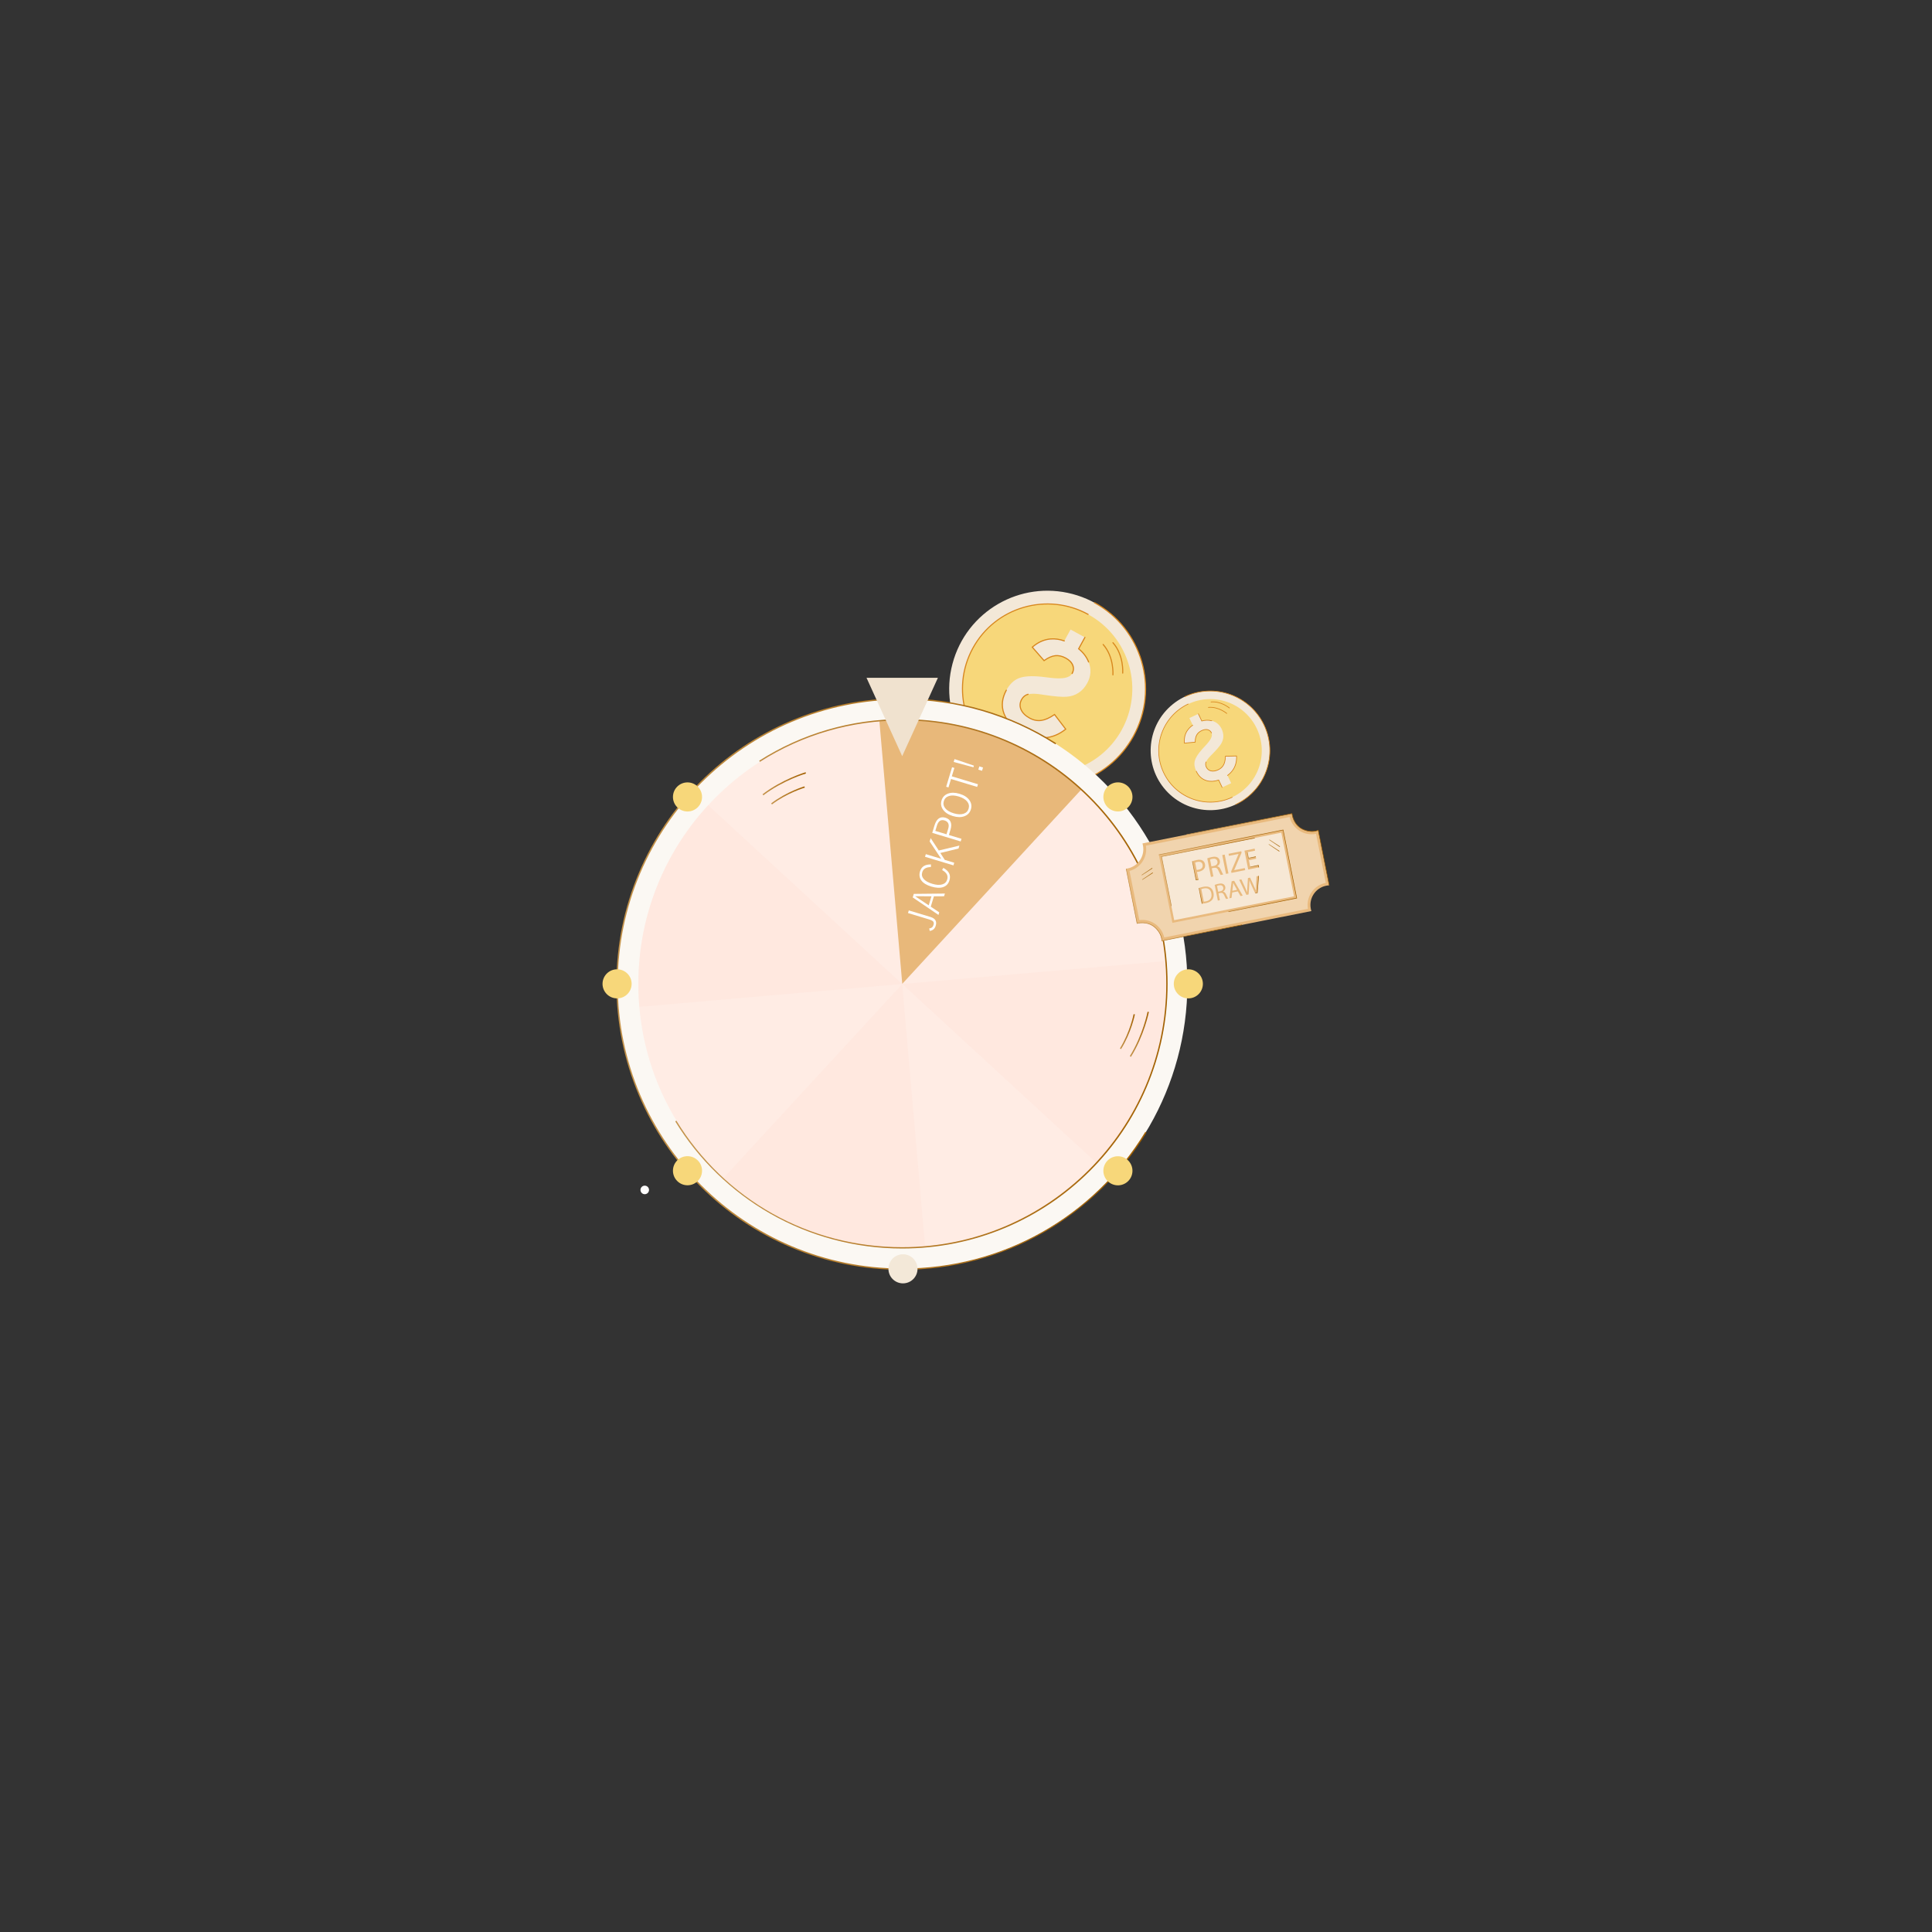 <svg xmlns="http://www.w3.org/2000/svg" enable-background="new 0 0 850 850" viewBox="0 0 850 850"><rect x="0" y="0" width="850" height="850" fill="#333333" stroke="none"/><circle cx="283.66" cy="523.52" r="1.88" fill="#fffefe"/><circle cx="460.81" cy="303.07" r="43.2" fill="#f3e8d8" transform="rotate(-75.137 460.83 303.082)"/><circle cx="460.81" cy="303.07" r="37.36" fill="#f7d77a" transform="rotate(-24.325 460.824 303.08)"/><path fill="#f3e8d8" d="M448.19,298.4c2.21-0.9,5.56-1.12,10.07-0.66c0.94,0.1,2.23,0.25,3.87,0.46         c5.32,0.67,8.5,0.05,9.56-1.88c0.68-1.24,0.77-2.47,0.27-3.68c-0.5-1.21-1.52-2.24-3.07-3.09c-1.6-0.88-3.16-1.22-4.67-1.04         c-1.52,0.18-3.14,0.9-4.87,2.17l-5.19-5.93c2.51-2.19,5.22-3.4,8.14-3.62c1.91-0.14,3.9,0.14,5.95,0.86l2.75-5.02l6.33,3.46         l-2.75,5.04c2.05,1.65,3.51,3.58,4.38,5.78c1.24,3.17,1.03,6.29-0.65,9.35c-0.99,1.81-2.26,3.21-3.81,4.23         c-1.55,1.01-3.3,1.58-5.25,1.71c-1.99,0.15-5.22-0.11-9.69-0.79c-0.65-0.11-1.15-0.19-1.5-0.23         c-2.56-0.38-4.46-0.4-5.71-0.05c-1.25,0.34-2.2,1.1-2.84,2.28c-0.81,1.48-0.9,2.96-0.27,4.43c0.63,1.47,1.9,2.73,3.81,3.78         c1.69,0.92,3.4,1.26,5.14,1c1.74-0.25,3.67-1.12,5.78-2.6l4.91,6.44c-2.88,2.32-5.96,3.58-9.22,3.78         c-1.97,0.12-3.99-0.14-6.05-0.79l-2.96,5.4l-6.33-3.46l2.83-5.18c-2.7-1.91-4.53-4.15-5.47-6.73         c-1.2-3.27-0.84-6.66,1.08-10.16C444.17,301.05,445.99,299.3,448.19,298.4z"/><path fill="#d8871e" d="M462.07,346.51c-7.64,0.24-15.23-1.57-22.11-5.33c-0.12-0.07-0.16-0.22-0.1-0.34         c0.07-0.12,0.22-0.16,0.34-0.1c10.06,5.5,21.67,6.76,32.68,3.54c11.01-3.22,20.1-10.54,25.61-20.61         c11.36-20.78,3.71-46.93-17.07-58.29c-0.12-0.07-0.16-0.22-0.1-0.34c0.07-0.12,0.22-0.16,0.34-0.1         c21.02,11.5,28.77,37.95,17.27,58.96c-5.57,10.18-14.77,17.59-25.91,20.85C469.41,345.82,465.73,346.4,462.07,346.51z"/><path fill="#d8871e" d="M442.89,336.1c-0.04,0-0.09-0.01-0.13-0.03c-18.19-9.95-24.9-32.85-14.95-51.04         c9.95-18.19,32.85-24.9,51.04-14.95c0.12,0.07,0.16,0.22,0.1,0.34c-0.07,0.12-0.22,0.16-0.34,0.1         c-8.7-4.76-18.73-5.84-28.24-3.06c-9.51,2.79-17.37,9.11-22.13,17.81c-9.82,17.95-3.2,40.55,14.75,50.37         c0.12,0.07,0.16,0.22,0.1,0.34C443.05,336.05,442.97,336.09,442.89,336.1z"/><path fill="#d8871e" d="M493.96,296.38c-0.01,0-0.02,0-0.03,0c-0.14-0.01-0.24-0.13-0.23-0.27c0.01-0.08,0.57-7.75-4.24-13.18         c-0.09-0.1-0.08-0.26,0.02-0.35c0.1-0.09,0.26-0.08,0.35,0.02c4.94,5.6,4.36,13.47,4.36,13.55         C494.19,296.28,494.08,296.38,493.96,296.38z"/><path fill="#d8871e" d="M489.65,297.16c-0.01,0-0.02,0-0.03,0c-0.14-0.01-0.24-0.13-0.23-0.27c0.01-0.08,0.57-7.75-4.24-13.18         c-0.09-0.1-0.08-0.26,0.02-0.35c0.1-0.09,0.26-0.08,0.35,0.02c4.94,5.6,4.36,13.47,4.36,13.55         C489.88,297.06,489.77,297.15,489.65,297.16z"/><path fill="#d8871e" d="M478.94,291.48c-0.1,0-0.2-0.06-0.24-0.16c-0.84-2.15-2.29-4.06-4.3-5.68l-0.16-0.13l2.86-5.22         c0.07-0.12,0.22-0.16,0.34-0.1c0.12,0.07,0.16,0.22,0.1,0.34l-2.66,4.86c2,1.64,3.44,3.58,4.29,5.75         c0.05,0.13-0.01,0.27-0.14,0.32C479,291.47,478.97,291.48,478.94,291.48z"/><path fill="#d8871e" d="M471.69,296.56c-0.04,0-0.09-0.01-0.13-0.03c-0.12-0.07-0.16-0.22-0.1-0.34         c0.65-1.18,0.73-2.32,0.26-3.47c-0.47-1.15-1.47-2.15-2.96-2.97c-1.55-0.85-3.07-1.19-4.52-1.02         c-1.46,0.17-3.06,0.89-4.75,2.12l-0.18,0.13l-5.5-6.28l0.19-0.16c2.54-2.22,5.32-3.46,8.28-3.68         c1.94-0.15,3.97,0.15,6.05,0.87c0.13,0.05,0.2,0.19,0.15,0.32c-0.04,0.13-0.19,0.2-0.32,0.15c-2.01-0.7-3.98-0.98-5.85-0.84         c-2.78,0.21-5.4,1.35-7.8,3.39l4.88,5.57c1.69-1.2,3.31-1.9,4.8-2.08c1.56-0.18,3.18,0.18,4.82,1.07         c1.59,0.87,2.67,1.95,3.18,3.22c0.53,1.28,0.43,2.59-0.29,3.9C471.86,296.51,471.78,296.56,471.69,296.56z"/><path fill="#d8871e" d="M444.31,325.98c-0.04,0-0.09-0.01-0.13-0.03c-0.12-0.07-0.16-0.22-0.1-0.34l2.73-4.99         c-2.63-1.91-4.44-4.17-5.38-6.72c-1.22-3.32-0.85-6.81,1.09-10.37c0.07-0.12,0.22-0.16,0.34-0.1         c0.12,0.07,0.16,0.22,0.1,0.34c-1.87,3.43-2.23,6.78-1.06,9.96c0.92,2.51,2.73,4.74,5.38,6.61l0.18,0.13l-2.94,5.37         C444.48,325.93,444.4,325.97,444.31,325.98z"/><path fill="#d8871e" d="M459.16,324.84c-1.84,0.06-3.74-0.22-5.65-0.82c-0.13-0.04-0.2-0.18-0.16-0.31         c0.04-0.13,0.18-0.2,0.31-0.16c2.02,0.64,4.02,0.9,5.96,0.78c3.13-0.2,6.12-1.4,8.9-3.58l-4.62-6.06         c-2.06,1.41-3.98,2.25-5.7,2.5c-1.79,0.26-3.57-0.09-5.3-1.03c-1.95-1.07-3.27-2.38-3.92-3.9c-0.66-1.54-0.57-3.11,0.28-4.65         c0.67-1.23,1.68-2.04,2.99-2.4c0.13-0.03,0.27,0.04,0.31,0.17c0.04,0.13-0.04,0.27-0.17,0.31c-1.18,0.32-2.08,1.05-2.69,2.16         c-0.78,1.42-0.86,2.8-0.26,4.22c0.61,1.42,1.85,2.65,3.7,3.66c1.63,0.89,3.31,1.22,4.99,0.98c1.7-0.25,3.61-1.11,5.68-2.55         l0.2-0.14l5.2,6.82l-0.19,0.15c-2.91,2.34-6.06,3.63-9.36,3.84C459.49,324.83,459.33,324.84,459.16,324.84z"/><circle cx="396.94" cy="432.94" r="125.45" fill="#fbf8f3"/><circle cx="396.93" cy="432.93" r="116.08" fill="#ffece4"/><path fill="#e8b87a" d="M475.57,347.53c-23.16-21.3-54.85-33.17-88.67-30.23l10.06,115.55L475.57,347.53z"/><path fill="#ffe5da" d="M318.32,518.31c23.16,21.3,54.85,33.17,88.67,30.23l-10.06-115.55L318.32,518.31z" opacity=".5"/><path fill="#ffe5da" d="M512.56,422.87l-115.55,10.06l85.32,78.61C503.64,488.38,515.51,456.69,512.56,422.87z" opacity=".5"/><path fill="#ffe5da" d="M311.55,354.29c-21.3,23.16-33.17,54.85-30.23,88.67l115.55-10.06L311.55,354.29z" opacity=".5"/><path fill="#fff" d="M408.82,408.48c0.5-0.05,0.9-0.2,1.21-0.45c0.31-0.25,0.54-0.63,0.69-1.13c0.18-0.6,0.14-1.08-0.14-1.44         c-0.27-0.35-0.88-0.67-1.81-0.95l-9.29-2.81l0.35-1.16l9.52,2.88c1.08,0.33,1.81,0.81,2.19,1.44         c0.39,0.64,0.43,1.44,0.14,2.42c-0.2,0.67-0.52,1.19-0.95,1.57c-0.43,0.37-0.99,0.62-1.69,0.73L408.82,408.48z"/><path fill="#fff" d="M412.89,402.53l-11.33-7.7l0.47-1.56l13.69-0.14l-0.36,1.19l-4.48,0.01l-1.38,4.57l3.72,2.49         L412.89,402.53z M408.6,398.3l1.2-3.97l-7.19-0.02L408.6,398.3z"/><path fill="#fff" d="M415.03,381.83c1.26,0.69,2.11,1.49,2.55,2.39c0.44,0.9,0.49,1.93,0.15,3.08         c-0.46,1.51-1.38,2.5-2.77,2.98c-1.39,0.48-3.14,0.39-5.25-0.24c-2.04-0.62-3.49-1.5-4.34-2.66c-0.85-1.15-1.05-2.49-0.6-4         c0.32-1.07,0.88-1.85,1.67-2.35c0.79-0.5,1.85-0.74,3.17-0.71l-0.07,1.15c-1.07,0.02-1.91,0.22-2.52,0.59         c-0.62,0.37-1.04,0.93-1.27,1.69c-0.33,1.1-0.12,2.09,0.65,2.97c0.76,0.88,2.02,1.59,3.76,2.11         c1.74,0.52,3.18,0.62,4.34,0.29c1.16-0.33,1.9-1.06,2.24-2.18c0.25-0.83,0.19-1.59-0.17-2.28c-0.37-0.68-1.06-1.31-2.07-1.88         L415.03,381.83z"/><path fill="#fff" d="M419.48,380.73l-12.51-3.78l0.35-1.16l6.76,2.04l-5.07-7.63l0.44-1.47l3.57,5.46l9.08-2.17l-0.39,1.3         l-8,1.95l1.95,3.04l4.16,1.26L419.48,380.73z"/><path fill="#fff" d="M411.13,363.18c0.45-1.48,1.08-2.51,1.88-3.08c0.81-0.57,1.79-0.68,2.94-0.34         c1.16,0.35,1.92,0.97,2.29,1.87c0.37,0.89,0.35,2.05-0.08,3.46l-0.69,2.28l5.54,1.67l-0.35,1.16l-12.51-3.78L411.13,363.18z          M416.43,367.05l0.77-2.56c0.27-0.89,0.26-1.64-0.02-2.25c-0.28-0.61-0.82-1.03-1.61-1.27c-0.83-0.25-1.53-0.18-2.09,0.2         c-0.56,0.39-0.99,1.11-1.31,2.16l-0.67,2.23L416.43,367.05z"/><path fill="#fff" d="M419.22,359.03c-1.96-0.59-3.39-1.51-4.29-2.77c-0.9-1.25-1.13-2.62-0.69-4.09         c0.44-1.47,1.39-2.48,2.83-3.01c1.44-0.54,3.15-0.51,5.1,0.08c1.96,0.59,3.39,1.51,4.29,2.76c0.91,1.25,1.14,2.61,0.69,4.08         c-0.44,1.47-1.39,2.48-2.84,3.02C422.88,359.65,421.17,359.62,419.22,359.03z M419.58,357.81c1.69,0.51,3.12,0.58,4.3,0.22         c1.17-0.37,1.93-1.12,2.27-2.26c0.34-1.14,0.13-2.19-0.64-3.14c-0.77-0.95-2.01-1.69-3.7-2.2c-1.7-0.51-3.13-0.59-4.3-0.22         c-1.17,0.37-1.93,1.12-2.27,2.26c-0.34,1.14-0.13,2.18,0.64,3.14C416.65,356.57,417.89,357.3,419.58,357.81z"/><path fill="#fff" d="M429.91,346.21l-11.5-3.48l-1.12,3.7l-1.01-0.3l2.59-8.58l1.01,0.3l-1.12,3.7l11.5,3.48L429.91,346.21z"/><path fill="#fff" d="M430.86,337.18l1.63,0.49l-0.43,1.44l-1.63-0.49L430.86,337.18z M428.48,336.85l-0.21,0.71l-8.69-2.32         l0.38-1.27L428.48,336.85z"/><g><linearGradient id="a" x1="271.195" x2="504.395" y1="432.936" y2="432.936" gradientUnits="userSpaceOnUse"><stop offset="0" stop-color="#c4934b"/><stop offset=".836" stop-color="#a9690d"/><stop offset="1" stop-color="#a36000"/></linearGradient><path fill="url(#a)" d="M396.94,558.68c-16.98,0-33.44-3.32-48.94-9.88c-14.97-6.33-28.42-15.4-39.97-26.95       c-11.55-11.55-20.61-25-26.95-39.97c-6.56-15.5-9.88-31.97-9.88-48.94c0-16.98,3.32-33.44,9.88-48.94       c6.33-14.97,15.4-28.42,26.95-39.97c11.55-11.55,25-20.61,39.97-26.95c15.5-6.56,31.97-9.88,48.94-9.88       c24.1,0,47.51,6.84,67.71,19.77l-0.31,0.49c-20.11-12.87-43.41-19.68-67.4-19.68c-69.01,0-125.16,56.15-125.16,125.16       S327.92,558.1,396.94,558.1c44.03,0,84.02-22.48,106.96-60.13l0.5,0.3c-11.03,18.1-26.57,33.24-44.94,43.79       C440.52,552.93,418.9,558.68,396.94,558.68z"/></g><g><circle cx="271.49" cy="432.85" r="6.4" fill="#f7d77a"/><circle cx="522.82" cy="432.85" r="6.4" fill="#f7d77a"/><circle cx="302.47" cy="350.62" r="6.4" fill="#f7d77a"/><circle cx="491.84" cy="350.62" r="6.4" fill="#f7d77a" transform="rotate(-22.5 491.815 350.609)"/><circle cx="397.29" cy="558.21" r="6.4" fill="#f3e8d8" transform="rotate(-5.653 397.452 558.41)"/><circle cx="491.84" cy="515.07" r="6.4" fill="#f7d77a" transform="rotate(-31.714 491.886 515.09)"/><circle cx="302.47" cy="515.07" r="6.4" fill="#f7d77a"/></g><g><linearGradient id="b" x1="297.082" x2="513.689" y1="432.829" y2="432.829" gradientUnits="userSpaceOnUse"><stop offset="0" stop-color="#c4934b"/><stop offset=".836" stop-color="#a9690d"/><stop offset="1" stop-color="#a36000"/></linearGradient><path fill="url(#b)" d="M396.89,549.29c-20.4,0-40.48-5.32-58.07-15.39c-17.06-9.77-31.5-23.79-41.74-40.55       l0.5-0.3c21.3,34.86,58.43,55.67,99.32,55.67c64.08,0,116.21-51.98,116.21-115.88c0-63.89-52.13-115.88-116.21-115.88       c-22.27,0-43.91,6.3-62.58,18.22l-0.31-0.49c18.76-11.98,40.51-18.31,62.89-18.31c15.77,0,31.06,3.08,45.46,9.15       c13.91,5.87,26.4,14.26,37.12,24.96c10.73,10.7,19.15,23.15,25.03,37.02c6.09,14.36,9.18,29.61,9.18,45.33       c0,15.72-3.09,30.97-9.18,45.33c-5.88,13.87-14.3,26.32-25.03,37.02c-10.73,10.69-23.22,19.09-37.12,24.96       C427.96,546.21,412.66,549.29,396.89,549.29z"/></g><g><polygon fill="#f0e2cf" points="396.93 298.2 381.23 298.2 396.93 332.68 412.64 298.2"/></g><g><linearGradient id="c" x1="335.489" x2="354.587" y1="344.819" y2="344.819" gradientUnits="userSpaceOnUse"><stop offset="0" stop-color="#c4934b"/><stop offset=".836" stop-color="#a9690d"/><stop offset="1" stop-color="#a36000"/></linearGradient><path fill="url(#c)" d="M335.84,349.9l-0.35-0.46c8.77-6.67,18.83-9.66,18.94-9.69l0.16,0.56        C354.49,340.33,344.53,343.29,335.84,349.9z"/><g><linearGradient id="d" x1="339.274" x2="354.08" y1="349.945" y2="349.945" gradientUnits="userSpaceOnUse"><stop offset="0" stop-color="#c4934b"/><stop offset=".836" stop-color="#a9690d"/><stop offset="1" stop-color="#a36000"/></linearGradient><path fill="url(#d)" d="M339.63,353.92l-0.35-0.46c6.79-5.16,14.57-7.47,14.64-7.49l0.16,0.56        C354,346.55,346.32,348.83,339.63,353.92z"/></g></g><g><linearGradient id="e" x1="497.068" x2="505.462" y1="455.039" y2="455.039" gradientUnits="userSpaceOnUse"><stop offset="0" stop-color="#c4934b"/><stop offset=".836" stop-color="#a9690d"/><stop offset="1" stop-color="#a36000"/></linearGradient><path fill="url(#e)" d="M497.56,464.97l-0.49-0.31c5.78-9.26,7.8-19.45,7.82-19.55l0.57,0.11        C505.44,445.32,503.4,455.62,497.56,464.97z"/><g><linearGradient id="f" x1="492.709" x2="499.312" y1="453.88" y2="453.88" gradientUnits="userSpaceOnUse"><stop offset="0" stop-color="#c4934b"/><stop offset=".836" stop-color="#a9690d"/><stop offset="1" stop-color="#a36000"/></linearGradient><path fill="url(#f)" d="M493.2,461.57l-0.49-0.31c4.46-7.14,6.02-15,6.03-15.08l0.57,0.11        C499.3,446.38,497.71,454.34,493.2,461.57z"/></g></g><g><circle cx="532.45" cy="330.24" r="26.22" fill="#f3e8d8" transform="rotate(-41.634 532.432 330.215)"/><circle cx="532.45" cy="330.24" r="22.67" fill="#f7d77a" transform="rotate(-25.302 532.462 330.233)"/><path fill="#f3e8d8" d="M525.66,334.76c0.35-1.4,1.44-3.13,3.27-5.18c0.38-0.43,0.92-1.01,1.6-1.74         c2.23-2.37,3.06-4.16,2.49-5.36c-0.37-0.78-0.94-1.26-1.71-1.45c-0.77-0.19-1.65-0.05-2.61,0.4c-1,0.47-1.73,1.11-2.18,1.92         c-0.45,0.81-0.68,1.86-0.67,3.16l-4.76,0.43c-0.18-2.01,0.19-3.77,1.13-5.28c0.61-0.99,1.46-1.86,2.54-2.61l-1.48-3.14         l3.96-1.87l1.49,3.15c1.54-0.42,3.01-0.45,4.4-0.09c2,0.52,3.45,1.74,4.36,3.66c0.53,1.13,0.77,2.25,0.72,3.38         c-0.06,1.12-0.4,2.18-1.03,3.19c-0.63,1.03-1.92,2.52-3.85,4.48c-0.29,0.28-0.5,0.5-0.65,0.66c-1.1,1.12-1.79,2.05-2.07,2.79         c-0.28,0.74-0.24,1.47,0.11,2.21c0.44,0.93,1.13,1.5,2.08,1.71c0.95,0.22,2.02,0.04,3.21-0.52c1.05-0.5,1.83-1.22,2.33-2.17         c0.5-0.95,0.76-2.2,0.79-3.77l4.91-0.11c0.11,2.24-0.37,4.2-1.43,5.88c-0.64,1.01-1.49,1.91-2.55,2.69l1.6,3.38l-3.96,1.87         l-1.53-3.24c-1.9,0.64-3.65,0.74-5.26,0.28c-2.03-0.58-3.57-1.96-4.6-4.16C525.52,337.68,525.31,336.16,525.66,334.76z"/><path fill="#d8871e" d="M554.23,345.12c-2.61,3.83-6.2,6.92-10.51,8.95c-0.08,0.04-0.17,0-0.2-0.07         c-0.04-0.08,0-0.17,0.07-0.2c6.29-2.98,11.05-8.22,13.4-14.78c2.35-6.56,2-13.63-0.97-19.93         c-6.14-12.99-21.71-18.57-34.71-12.43c-0.08,0.04-0.17,0-0.2-0.07c-0.04-0.08,0-0.17,0.07-0.2         c13.14-6.21,28.89-0.58,35.11,12.57c3.01,6.37,3.36,13.53,0.99,20.16C556.51,341.27,555.48,343.28,554.23,345.12z"/><path fill="#d8871e" d="M542.27,350.82c-0.01,0.02-0.04,0.04-0.06,0.05c-11.38,5.38-25.01,0.5-30.39-10.88         c-5.38-11.38-0.5-25.01,10.88-30.39c0.08-0.04,0.17,0,0.2,0.07c0.04,0.08,0,0.17-0.07,0.2c-5.44,2.57-9.55,7.11-11.58,12.77         c-2.03,5.66-1.73,11.78,0.84,17.22c5.31,11.23,18.76,16.04,29.99,10.74c0.08-0.04,0.17,0,0.2,0.07         C542.31,350.72,542.3,350.78,542.27,350.82z"/><path fill="#d8871e" d="M541.01,311.58c0,0-0.01,0.01-0.01,0.01c-0.05,0.06-0.15,0.07-0.21,0.02         c-0.04-0.03-3.6-3.04-7.98-2.63c-0.08,0.01-0.16-0.05-0.16-0.14c-0.01-0.08,0.05-0.16,0.14-0.16         c4.51-0.43,8.17,2.67,8.21,2.7C541.04,311.43,541.05,311.51,541.01,311.58z"/><path fill="#d8871e" d="M539.85,313.97c0,0-0.01,0.01-0.01,0.01c-0.05,0.06-0.15,0.07-0.21,0.02         c-0.04-0.03-3.6-3.04-7.98-2.63c-0.08,0.01-0.16-0.05-0.16-0.14c-0.01-0.08,0.05-0.16,0.14-0.16         c4.51-0.43,8.17,2.67,8.21,2.7C539.88,313.82,539.89,313.9,539.85,313.97z"/><path fill="#d8871e" d="M533.24,317.2c-0.03,0.05-0.1,0.08-0.16,0.06c-1.36-0.35-2.81-0.33-4.32,0.09l-0.12,0.03l-1.54-3.26         c-0.04-0.08,0-0.17,0.07-0.2c0.08-0.04,0.17,0,0.2,0.07l1.44,3.04c1.52-0.39,2.98-0.41,4.36-0.05         c0.08,0.02,0.13,0.1,0.11,0.18C533.25,317.17,533.25,317.18,533.24,317.2z"/><path fill="#d8871e" d="M533.15,322.57c-0.01,0.02-0.04,0.04-0.06,0.05c-0.08,0.04-0.17,0-0.2-0.07         c-0.35-0.74-0.88-1.19-1.61-1.37c-0.74-0.18-1.58-0.05-2.52,0.39c-0.97,0.46-1.68,1.08-2.11,1.86         c-0.44,0.78-0.66,1.82-0.66,3.09l0,0.14l-5.05,0.46l-0.01-0.15c-0.18-2.04,0.2-3.85,1.15-5.38c0.62-1,1.49-1.9,2.58-2.66         c0.07-0.05,0.16-0.03,0.21,0.04c0.05,0.07,0.03,0.16-0.04,0.21c-1.06,0.74-1.9,1.6-2.5,2.57c-0.89,1.44-1.26,3.13-1.12,5.04         l4.47-0.41c0.01-1.26,0.25-2.3,0.69-3.1c0.47-0.83,1.22-1.5,2.25-1.98c1-0.47,1.91-0.61,2.72-0.42         c0.82,0.2,1.43,0.71,1.81,1.53C533.18,322.47,533.18,322.52,533.15,322.57z"/><path fill="#d8871e" d="M537.81,346.51c-0.01,0.02-0.04,0.04-0.06,0.05c-0.08,0.04-0.17,0-0.2-0.07l-1.47-3.12         c-1.88,0.61-3.63,0.69-5.22,0.24c-2.07-0.59-3.65-2.01-4.7-4.24c-0.04-0.08,0-0.17,0.07-0.2c0.08-0.04,0.17,0,0.2,0.07         c1.01,2.14,2.53,3.51,4.51,4.08c1.56,0.44,3.3,0.35,5.17-0.28l0.13-0.04l1.59,3.36         C537.85,346.41,537.84,346.47,537.81,346.51z"/><path fill="#d8871e" d="M542.56,338.81c-0.63,0.92-1.44,1.76-2.42,2.48c-0.07,0.05-0.16,0.04-0.21-0.03         c-0.05-0.07-0.04-0.16,0.03-0.21c1.03-0.76,1.88-1.65,2.51-2.65c1.02-1.61,1.5-3.5,1.42-5.64l-4.62,0.11         c-0.04,1.52-0.31,2.76-0.8,3.69c-0.51,0.97-1.32,1.72-2.4,2.23c-1.22,0.58-2.33,0.76-3.31,0.53         c-0.99-0.23-1.73-0.83-2.18-1.8c-0.36-0.77-0.4-1.55-0.11-2.33c0.03-0.08,0.12-0.12,0.19-0.09c0.08,0.03,0.12,0.12,0.09,0.19         c-0.26,0.69-0.23,1.4,0.1,2.09c0.42,0.89,1.07,1.42,1.98,1.63c0.91,0.21,1.96,0.03,3.12-0.51c1.02-0.48,1.78-1.19,2.26-2.1         c0.48-0.92,0.74-2.17,0.77-3.7l0-0.14l5.2-0.12l0.01,0.15c0.11,2.26-0.38,4.27-1.46,5.97         C542.67,338.65,542.61,338.73,542.56,338.81z"/></g><g><path fill="#f1d4ae" d="M576.19,400.34c-0.03-0.13-0.06-0.27-0.09-0.4c-1-5.01,2.25-9.88,7.27-10.88     c0.23-0.05,0.45-0.08,0.68-0.11l-4.56-22.87c-0.22,0.06-0.44,0.12-0.67,0.16c-5.01,1-9.88-2.25-10.88-7.27     c-0.02-0.09-0.03-0.18-0.05-0.27l-64.47,12.85c0.02,0.09,0.04,0.18,0.06,0.27c1,5.01-2.25,9.88-7.27,10.88l4.55,22.82     c5.01-1,9.88,2.25,10.88,7.27c0.03,0.14,0.05,0.27,0.07,0.41L576.19,400.34z"/><polygon fill="#fefdfd" points="510.36 376.28 516.05 405.3 569.76 394.89 564.19 365.76" opacity=".5"/><path fill="#e9ba7e" d="M570.49,395.12l-54.68,10.9l-5.97-29.96l54.68-10.9L570.49,395.12z M516.6,404.84l52.71-10.51l-5.58-28      l-52.71,10.51L516.6,404.84z"/><path fill="#e9ba7e" d="M524.59,378.92c0.5-0.19,1.16-0.4,2.02-0.57c1.06-0.21,1.88-0.12,2.46,0.23c0.53,0.3,0.93,0.85,1.07,1.59      c0.15,0.75,0.05,1.39-0.29,1.9c-0.44,0.72-1.31,1.21-2.35,1.42c-0.32,0.06-0.62,0.11-0.88,0.1l0.66,3.32l-1.07,0.21      L524.59,378.92z M526.46,382.71c0.25,0.02,0.55-0.02,0.9-0.09c1.29-0.26,1.95-1.04,1.73-2.19c-0.22-1.09-1.1-1.47-2.28-1.23      c-0.47,0.09-0.82,0.2-0.99,0.29L526.46,382.71z"/><path fill="#e9ba7e" d="M531.14,377.63c0.52-0.22,1.28-0.43,2.02-0.58c1.14-0.23,1.92-0.17,2.53,0.2      c0.49,0.29,0.84,0.81,0.97,1.44c0.22,1.1-0.33,1.96-1.14,2.43l0.01,0.04c0.68,0.09,1.18,0.61,1.55,1.43      c0.5,1.1,0.86,1.86,1.09,2.15l-1.11,0.22c-0.18-0.21-0.51-0.88-0.95-1.87c-0.47-1.09-1-1.44-1.98-1.28l-1.01,0.2l0.72,3.59      l-1.07,0.21L531.14,377.63z M532.97,381.19l1.09-0.22c1.14-0.23,1.75-1,1.56-1.95c-0.21-1.07-1.08-1.38-2.22-1.17      c-0.52,0.1-0.88,0.23-1.04,0.31L532.97,381.19z"/><path fill="#e9ba7e" d="M538.81,375.98l1.65,8.29l-1.07,0.21l-1.65-8.29L538.81,375.98z"/><path fill="#e9ba7e" d="M541.65,383.39l3.26-7.65l-0.01-0.04l-4.21,0.84l-0.18-0.9l5.6-1.12l0.13,0.65L543,382.8l0.01,0.04      l4.64-0.92l0.18,0.9l-6.05,1.21L541.65,383.39z"/><path fill="#e9ba7e" d="M552.67,377.8l-3.22,0.64l0.6,2.99l3.59-0.72l0.18,0.9l-4.66,0.93l-1.65-8.29l4.48-0.89l0.18,0.9      l-3.41,0.68l0.52,2.62l3.22-0.64L552.67,377.8z"/><g><path fill="#e9ba7e" d="M527.49,390.69c0.53-0.19,1.18-0.39,1.89-0.53c1.3-0.26,2.28-0.14,3.01,0.31      c0.74,0.45,1.26,1.18,1.49,2.32c0.23,1.14,0.06,2.15-0.46,2.92c-0.52,0.78-1.53,1.35-2.89,1.62c-0.64,0.13-1.19,0.2-1.66,0.24      L527.49,390.69z M529.63,396.7c0.24,0,0.57-0.06,0.92-0.13c1.93-0.38,2.76-1.67,2.39-3.56c-0.32-1.65-1.46-2.52-3.37-2.13      c-0.47,0.09-0.81,0.21-1.04,0.3L529.63,396.7z"/><path fill="#e9ba7e" d="M534.41,389.31c0.44-0.18,1.08-0.37,1.7-0.49c0.97-0.19,1.62-0.14,2.14,0.17      c0.42,0.24,0.71,0.68,0.82,1.22c0.18,0.92-0.28,1.65-0.96,2.05l0.01,0.03c0.58,0.08,1,0.51,1.31,1.21      c0.42,0.93,0.72,1.57,0.92,1.81l-0.93,0.19c-0.15-0.17-0.43-0.75-0.8-1.58c-0.4-0.92-0.85-1.21-1.67-1.08l-0.85,0.17l0.6,3.03      l-0.9,0.18L534.41,389.31z M535.95,392.32l0.92-0.18c0.97-0.19,1.47-0.84,1.31-1.64c-0.18-0.9-0.91-1.17-1.87-0.99      c-0.44,0.09-0.74,0.19-0.88,0.26L535.95,392.32z"/><path fill="#e9ba7e" d="M542.12,392.66l-0.29,2.35l-0.93,0.19l0.98-7.47l1.09-0.22l3.78,6.52l-0.97,0.19l-1.19-2.05      L542.12,392.66z M544.27,391.5l-1.09-1.88c-0.25-0.43-0.43-0.82-0.62-1.2l-0.02,0c-0.02,0.44-0.05,0.88-0.1,1.34l-0.28,2.16      L544.27,391.5z"/><path fill="#e9ba7e" d="M548.37,393.71l-3.17-6.64l0.96-0.19l1.54,3.37c0.38,0.83,0.74,1.67,1,2.32l0.02,0      c-0.02-0.72,0.03-1.59,0.09-2.54l0.23-3.72l0.94-0.19l1.56,3.38c0.36,0.79,0.71,1.58,0.97,2.3l0.02,0      c-0.01-0.8,0.03-1.62,0.08-2.53l0.22-3.71l0.92-0.18l-0.59,7.39l-0.95,0.19l-1.61-3.47c-0.4-0.85-0.68-1.5-0.91-2.19l-0.02,0      c0.01,0.72-0.01,1.44-0.08,2.39l-0.27,3.84L548.37,393.71z"/></g><g><path fill="#e9ba7e" d="M576.95,400.83l-65.77,13.11l-0.1-0.65c-0.02-0.13-0.04-0.25-0.07-0.38c-0.93-4.66-5.48-7.7-10.14-6.77      l-0.62,0.12l-4.79-24.05l0.62-0.12c4.66-0.93,7.7-5.48,6.77-10.14c-0.01-0.06-0.03-0.12-0.04-0.17l-0.16-0.71l65.74-13.1      l0.12,0.71c0.01,0.06,0.02,0.12,0.03,0.18c0.93,4.66,5.48,7.7,10.14,6.77c0.19-0.04,0.39-0.09,0.62-0.15l0.65-0.18l4.82,24.2      l-0.67,0.08c-0.24,0.03-0.45,0.06-0.63,0.1c-4.66,0.93-7.7,5.48-6.77,10.14c0.03,0.13,0.05,0.25,0.08,0.38L576.95,400.83z       M512.21,412.45l63.23-12.6c-0.93-5.27,2.53-10.36,7.8-11.41c0.02,0,0.04-0.01,0.06-0.01l-4.3-21.59      c-0.02,0-0.04,0.01-0.06,0.01c-5.23,1.04-10.33-2.27-11.55-7.41l-63.24,12.61c0.82,5.01-2.33,9.83-7.21,11.13l4.31,21.63      C506.3,404.12,511.09,407.43,512.21,412.45z"/></g></g><g><linearGradient id="k" x1="495.34" x2="546.4" y1="398.139" y2="398.139" gradientUnits="userSpaceOnUse"><stop offset="0" stop-color="#c4934b"/><stop offset=".836" stop-color="#a9690d"/><stop offset="1" stop-color="#a36000"/></linearGradient><path fill="url(#k)" d="M511.05,414.09l0.01-0.16c0-0.03,0.09-3.18-3.18-5.96c-3.27-2.78-7.54-1.6-7.58-1.59l-0.13,0.04l-0.03-0.14    l-4.79-24.05l0.25-0.05l4.77,23.92c0.76-0.18,4.63-0.91,7.68,1.67c2.95,2.5,3.25,5.31,3.27,6.01l35.04-7.01l0.05,0.25    L511.05,414.09z"/></g><g><linearGradient id="l" x1="521.964" x2="584.914" y1="373.659" y2="373.659" gradientUnits="userSpaceOnUse"><stop offset="0" stop-color="#c4934b"/><stop offset=".836" stop-color="#a9690d"/><stop offset="1" stop-color="#a36000"/></linearGradient><path fill="url(#l)" d="M584.66,389.51l-4.79-24.04c-0.63,0.29-3.11,1.17-6.79-0.49c-3.82-1.73-4.67-6.04-4.8-6.87l-46.27,9.22    l-0.05-0.25l46.54-9.28l0.02,0.14c0.01,0.05,0.59,4.96,4.67,6.81c4.08,1.84,6.69,0.44,6.71,0.43l0.15-0.09l0.03,0.17l4.82,24.2    L584.66,389.51z"/></g><g><linearGradient id="m" x1="509.812" x2="570.636" y1="383.123" y2="383.123" gradientUnits="userSpaceOnUse"><stop offset="0" stop-color="#c4934b"/><stop offset=".836" stop-color="#a9690d"/><stop offset="1" stop-color="#a36000"/></linearGradient><polygon fill="url(#m)" points="540.49 401.23 540.44 400.98 570.34 395.02 564.41 365.31 509.86 376.19 509.81 375.94 564.61 365.01 570.64 395.23"/></g><g><linearGradient id="n" x1="510.866" x2="552.048" y1="383.6" y2="383.6" gradientUnits="userSpaceOnUse"><stop offset="0" stop-color="#c4934b"/><stop offset=".836" stop-color="#a9690d"/><stop offset="1" stop-color="#a36000"/></linearGradient><polygon fill="url(#n)" points="515.23 398.65 510.87 376.75 552 368.55 552.05 368.8 511.17 376.95 515.48 398.6"/></g><g><linearGradient id="o" x1="558.368" x2="563.174" y1="370.991" y2="370.991" gradientUnits="userSpaceOnUse"><stop offset="0" stop-color="#c4934b"/><stop offset=".836" stop-color="#a9690d"/><stop offset="1" stop-color="#a36000"/></linearGradient><polygon fill="url(#o)" points="563.03 372.63 558.37 369.56 558.51 369.35 563.17 372.42"/></g><g><linearGradient id="p" x1="558.128" x2="562.935" y1="372.993" y2="372.993" gradientUnits="userSpaceOnUse"><stop offset="0" stop-color="#c4934b"/><stop offset=".836" stop-color="#a9690d"/><stop offset="1" stop-color="#a36000"/></linearGradient><polygon fill="url(#p)" points="562.79 374.64 558.13 371.56 558.27 371.35 562.93 374.42"/></g><g><linearGradient id="q" x1="502.227" x2="507.034" y1="383.49" y2="383.49" gradientUnits="userSpaceOnUse"><stop offset="0" stop-color="#c4934b"/><stop offset=".836" stop-color="#a9690d"/><stop offset="1" stop-color="#a36000"/></linearGradient><polygon fill="url(#q)" points="502.37 385.13 502.23 384.92 506.89 381.85 507.03 382.06"/></g><g><linearGradient id="r" x1="502.467" x2="507.274" y1="385.492" y2="385.492" gradientUnits="userSpaceOnUse"><stop offset="0" stop-color="#c4934b"/><stop offset=".836" stop-color="#a9690d"/><stop offset="1" stop-color="#a36000"/></linearGradient><polygon fill="url(#r)" points="502.61 387.13 502.47 386.92 507.13 383.85 507.27 384.06"/></g><g><linearGradient id="s" x1="524.464" x2="527.319" y1="383.082" y2="383.082" gradientUnits="userSpaceOnUse"><stop offset="0" stop-color="#c4934b"/><stop offset=".836" stop-color="#a9690d"/><stop offset="1" stop-color="#a36000"/></linearGradient><polygon fill="url(#s)" points="526.12 387.27 524.46 378.95 524.72 378.9 526.32 386.97 527.27 386.78 527.32 387.03"/></g><g><linearGradient id="t" x1="552.186" x2="553.872" y1="389.208" y2="389.208" gradientUnits="userSpaceOnUse"><stop offset="0" stop-color="#c4934b"/><stop offset=".836" stop-color="#a9690d"/><stop offset="1" stop-color="#a36000"/></linearGradient><polygon fill="url(#t)" points="552.24 393.07 552.19 392.81 553.04 392.65 553.62 385.35 553.87 385.37 553.28 392.86"/></g><g><linearGradient id="u" x1="527.364" x2="528.987" y1="394.132" y2="394.132" gradientUnits="userSpaceOnUse"><stop offset="0" stop-color="#c4934b"/><stop offset=".836" stop-color="#a9690d"/><stop offset="1" stop-color="#a36000"/></linearGradient><polygon fill="url(#u)" points="528.74 397.6 527.36 390.72 527.62 390.67 528.99 397.55"/></g><g><linearGradient id="v" x1="548.617" x2="552.514" y1="376.313" y2="376.313" gradientUnits="userSpaceOnUse"><stop offset="0" stop-color="#c4934b"/><stop offset=".836" stop-color="#a9690d"/><stop offset="1" stop-color="#a36000"/></linearGradient><polygon fill="url(#v)" points="549.16 377.71 548.62 374.96 548.87 374.91 549.37 377.41 552.46 376.79 552.51 377.04"/></g><g><linearGradient id="w" x1="550.012" x2="553.934" y1="381.106" y2="381.106" gradientUnits="userSpaceOnUse"><stop offset="0" stop-color="#c4934b"/><stop offset=".836" stop-color="#a9690d"/><stop offset="1" stop-color="#a36000"/></linearGradient><polygon fill="url(#w)" points="553.68 381.64 553.53 380.87 550.06 381.56 550.01 381.31 553.73 380.57 553.93 381.59"/></g></svg>